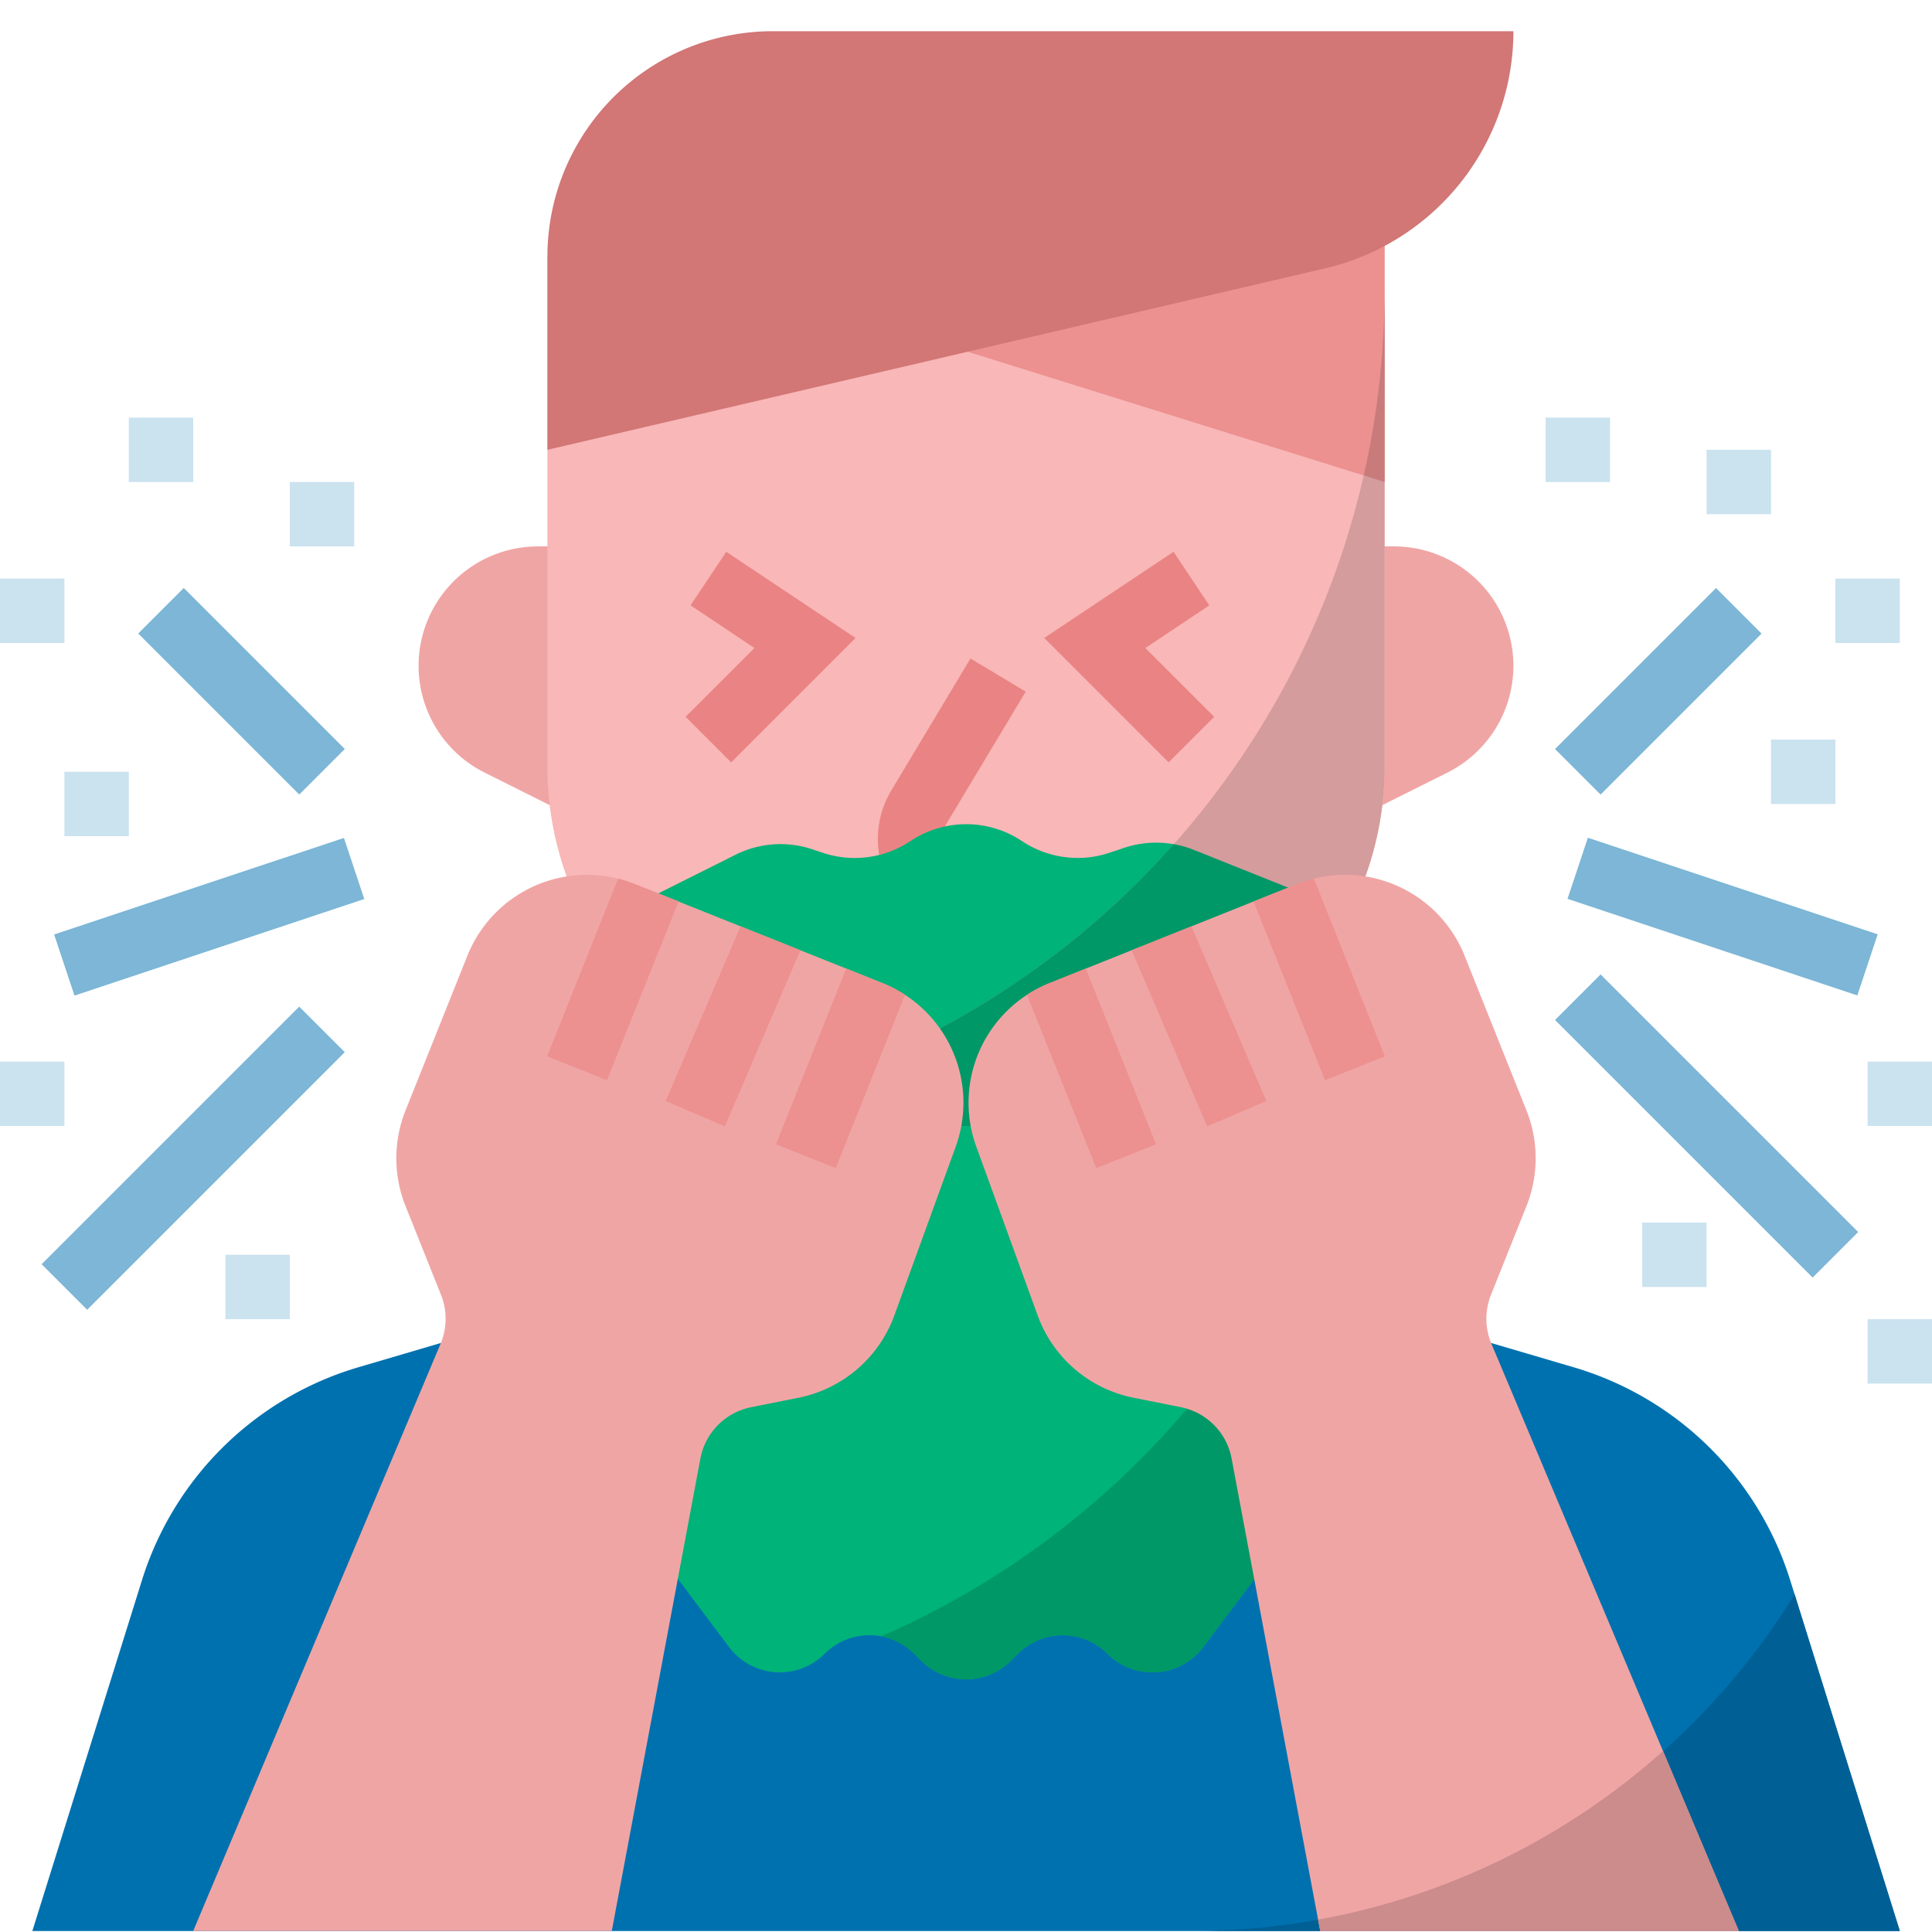 <svg id="Layer_1" data-name="Layer 1" xmlns="http://www.w3.org/2000/svg" viewBox="0 0 512 512"><defs><style>.cls-1{fill:#cc8c8c;}.cls-2{fill:#0071af;}.cls-3{fill:#f0a5a5;}.cls-4{fill:#f9b7b7;}.cls-5{fill:#ec9090;}.cls-6{fill:#d27676;}.cls-7{fill:#ea8383;}.cls-8{fill:#00b378;}.cls-9{fill:#d49c9c;}.cls-10{fill:#c97b7b;}.cls-11{fill:#006095;}.cls-12{fill:#009866;}.cls-13{fill:#cbe2ef;}.cls-14{fill:#7db6d6;}</style></defs><g id="_FLAT" data-name=" FLAT"><rect class="cls-1" x="196.27" y="272.8" width="119.47" height="76.8"/><path class="cls-2" d="M474.41,418.74A85.36,85.36,0,0,0,417,362.33l-101.31-29.8h0a120.39,120.39,0,0,1-119.46,0h0L95,362.33a85.36,85.36,0,0,0-57.37,56.41l-29.06,93H503.47Z"/><path class="cls-3" d="M142.58,144.8h19.55v76.8l-33.7-16.85a31.66,31.66,0,0,1-17.5-28.31h0A31.65,31.65,0,0,1,142.58,144.8Z"/><path class="cls-3" d="M369.42,144.8H349.87v76.8l33.7-16.85a31.66,31.66,0,0,0,17.5-28.31h0A31.65,31.65,0,0,0,369.42,144.8Z"/><path class="cls-4" d="M145.07,68V203.22a85.34,85.34,0,0,0,54.7,79.65l25.6,9.84a85.25,85.25,0,0,0,61.26,0l25.6-9.84a85.34,85.34,0,0,0,54.7-79.65V59.47Z"/><polygon class="cls-5" points="230.4 85.07 366.93 127.73 366.93 50.93 230.4 85.07"/><path class="cls-6" d="M351.21,71.1,145.07,119.2V68A59.73,59.73,0,0,1,204.8,8.27H401.07A64.52,64.52,0,0,1,351.21,71.1Z"/><path class="cls-7" d="M264.53,247.2h-7a24.89,24.89,0,0,1-21.34-37.69l21-35,14.63,8.78-21,35a7.81,7.81,0,0,0,6.7,11.84h7Z"/><polygon class="cls-7" points="309.7 202.03 276.74 169.07 311 146.23 320.47 160.43 303.53 171.73 321.77 189.97 309.7 202.03"/><path class="cls-8" d="M316.25,225.22a26.6,26.6,0,0,0-18.3-.54L294,226a26.63,26.63,0,0,1-23.18-3.11,26.64,26.64,0,0,0-29.54,0A26.63,26.63,0,0,1,218.05,226l-2.79-.93a26.56,26.56,0,0,0-20.32,1.44l-24.27,12.14,8.53,179.2,14,18.62a16.82,16.82,0,0,0,25.34,1.8h0a16.81,16.81,0,0,1,23.78,0h0l1.82,1.82a16.81,16.81,0,0,0,23.78,0h0l1.82-1.82a16.81,16.81,0,0,1,23.78,0h0a16.81,16.81,0,0,0,23.78,0,15.73,15.73,0,0,0,1.56-1.8l14-18.62,17.07-179.2Z"/><path class="cls-9" d="M212.77,287.87l12.6,4.84a85.25,85.25,0,0,0,61.26,0l25.6-9.84a85.34,85.34,0,0,0,54.7-79.65V76.53C366.93,175.46,302.19,259.24,212.77,287.87Z"/><polygon class="cls-7" points="193.77 202.03 181.7 189.97 199.94 171.73 183 160.43 192.47 146.23 226.73 169.07 193.77 202.03"/><path class="cls-10" d="M366.93,127.73V76.53A222.5,222.5,0,0,1,361.4,126Z"/><path class="cls-11" d="M315.73,511.73H503.47l-27.89-89.24A187.61,187.61,0,0,1,315.73,511.73Z"/><path class="cls-12" d="M233.5,433.66a16.72,16.72,0,0,1,8.79,4.63l1.82,1.82a16.81,16.81,0,0,0,23.78,0h0l1.82-1.82a16.81,16.81,0,0,1,23.78,0h0a16.81,16.81,0,0,0,23.78,0,15.73,15.73,0,0,0,1.56-1.8l14-18.62,7.91-83A222.73,222.73,0,0,1,233.5,433.66Z"/><rect class="cls-13" x="409.6" y="110.67" width="17.07" height="17.07"/><rect class="cls-14" x="409.3" y="174.67" width="60.34" height="17.07" transform="translate(-0.83 364.41) rotate(-45)"/><rect class="cls-13" x="469.33" y="196" width="17.07" height="17.07"/><rect class="cls-13" x="452.27" y="119.2" width="17.07" height="17.07"/><rect class="cls-13" x="435.2" y="324" width="17.07" height="17.07"/><rect class="cls-13" x="494.93" y="349.6" width="17.07" height="17.07"/><rect class="cls-14" x="448" y="202.46" width="17.07" height="80.95" transform="translate(81.7 599.22) rotate(-71.57)"/><rect class="cls-14" x="443.73" y="250.13" width="17.07" height="96.54" transform="translate(-78.53 407.2) rotate(-45)"/><rect class="cls-13" x="494.93" y="281.33" width="17.07" height="17.07"/><rect class="cls-13" x="486.4" y="153.33" width="17.07" height="17.07"/><rect class="cls-13" x="17.07" y="204.53" width="17.07" height="17.07"/><rect class="cls-13" x="76.8" y="127.73" width="17.07" height="17.07"/><rect class="cls-13" x="34.13" y="110.67" width="17.07" height="17.07"/><rect class="cls-13" x="59.73" y="332.53" width="17.07" height="17.07"/><rect class="cls-14" x="55.47" y="153.03" width="17.07" height="60.34" transform="translate(-110.8 98.91) rotate(-45)"/><rect class="cls-14" x="14.99" y="234.4" width="80.95" height="17.07" transform="translate(-73.98 30.01) rotate(-18.43)"/><rect class="cls-14" x="2.93" y="298.4" width="96.54" height="17.07" transform="translate(-202.04 126.1) rotate(-45)"/><rect class="cls-13" y="281.33" width="17.07" height="17.07"/><rect class="cls-13" y="153.33" width="17.07" height="17.07"/><path class="cls-12" d="M212.77,287.87l12.6,4.84a85.25,85.25,0,0,0,61.26,0l25.6-9.84a85.31,85.31,0,0,0,35.93-26.24l1.71-18-33.62-13.45a26.12,26.12,0,0,0-5.22-1.47A222,222,0,0,1,212.77,287.87Z"/><path class="cls-3" d="M278.17,260.52l65.6-26.24a34.13,34.13,0,0,1,44.37,19l16.39,41a34.17,34.17,0,0,1,0,25.35l-9.39,23.49a17.06,17.06,0,0,0,.11,13L460.8,511.73H349.87l-23.48-125.2A17.06,17.06,0,0,0,313,372.94l-12.54-2.51A34.14,34.14,0,0,1,275,348.63l-16.27-44.75A34.13,34.13,0,0,1,278.17,260.52Z"/><path class="cls-5" d="M272.16,263.64a33.92,33.92,0,0,1,6-3.12l9.59-3.84,18.61,46.55-15.84,6.34Z"/><polygon class="cls-5" points="299.9 251.83 315.75 245.49 335.59 291.78 319.9 298.51 299.9 251.83"/><path class="cls-5" d="M343.77,234.28a34.64,34.64,0,0,1,4.43-1.43L367,279.93l-15.85,6.34-18.95-47.38Z"/><path class="cls-3" d="M233.83,260.52l-65.6-26.24a34.13,34.13,0,0,0-44.37,19l-16.39,41a34.17,34.17,0,0,0,0,25.35l9.39,23.49a17.06,17.06,0,0,1-.11,13L51.2,511.73H162.13l23.48-125.2A17.06,17.06,0,0,1,199,372.94l12.54-2.51A34.14,34.14,0,0,0,237,348.63l16.27-44.75A34.13,34.13,0,0,0,233.83,260.52Z"/><path class="cls-5" d="M239.84,263.64a33.92,33.92,0,0,0-6-3.12l-9.59-3.84-18.61,46.55,15.84,6.34Z"/><polygon class="cls-5" points="212.1 251.83 196.25 245.49 176.41 291.78 192.1 298.51 212.1 251.83"/><path class="cls-5" d="M168.23,234.28a34.64,34.64,0,0,0-4.43-1.43L145,279.93l15.85,6.34,19-47.38Z"/><path class="cls-1" d="M349.3,508.72l.57,3H460.8l-20.08-47.68A187.07,187.07,0,0,1,349.3,508.72Z"/></g></svg>